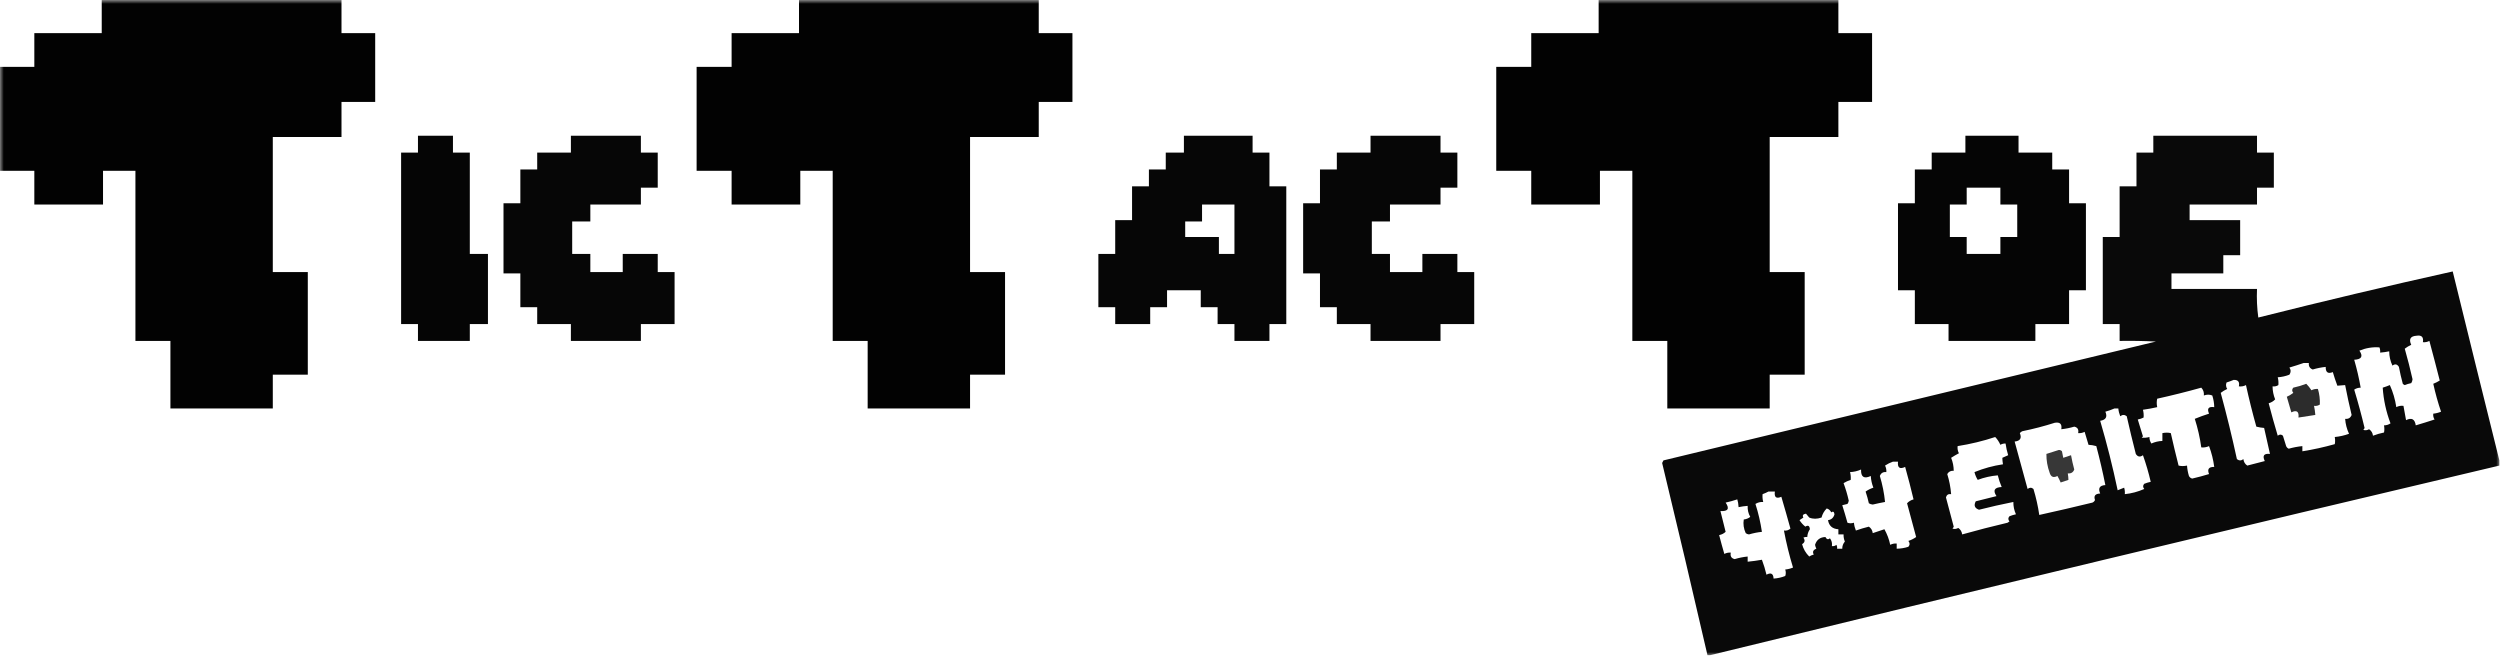 <svg xmlns="http://www.w3.org/2000/svg" xmlns:xlink="http://www.w3.org/1999/xlink" width="324px" height="85px" viewBox="0 0 324 85" version="1.1">
<defs>
<filter id="alpha" filterUnits="objectBoundingBox" x="0%" y="0%" width="100%" height="100%">
  <feColorMatrix type="matrix" in="SourceGraphic" values="0 0 0 0 1 0 0 0 0 1 0 0 0 0 1 0 0 0 1 0"/>
</filter>
<mask id="mask0">
  <g filter="url(#alpha)">
<rect x="0" y="0" width="324" height="85" style="fill:rgb(0%,0%,0%);fill-opacity:0.992;stroke:none;"/>
  </g>
</mask>
<clipPath id="clip1">
  <rect x="0" y="0" width="324" height="85"/>
</clipPath>
<g id="surface5" clip-path="url(#clip1)">
<path style=" stroke:none;fill-rule:evenodd;fill:currentColor;fill-opacity:1;" d="M 13.184 -0.086 C 23.543 -0.086 33.902 -0.086 44.258 -0.086 C 44.258 1.375 44.258 2.832 44.258 4.293 C 45.715 4.293 47.168 4.293 48.625 4.293 C 48.625 7.266 48.625 10.238 48.625 13.211 C 47.168 13.211 45.715 13.211 44.258 13.211 C 44.258 14.727 44.258 16.242 44.258 17.758 C 41.289 17.758 38.324 17.758 35.355 17.758 C 35.355 23.594 35.355 29.426 35.355 35.262 C 36.867 35.262 38.379 35.262 39.891 35.262 C 39.891 39.695 39.891 44.129 39.891 48.559 C 38.379 48.559 36.867 48.559 35.355 48.559 C 35.355 50.02 35.355 51.477 35.355 52.938 C 30.934 52.938 26.512 52.938 22.086 52.938 C 22.086 50.02 22.086 47.102 22.086 44.184 C 20.574 44.184 19.062 44.184 17.551 44.184 C 17.551 36.832 17.551 29.484 17.551 22.133 C 16.152 22.133 14.754 22.133 13.352 22.133 C 13.352 23.594 13.352 25.051 13.352 26.512 C 10.387 26.512 7.418 26.512 4.449 26.512 C 4.449 25.051 4.449 23.594 4.449 22.133 C 2.938 22.133 1.426 22.133 -0.082 22.133 C -0.082 17.645 -0.082 13.156 -0.082 8.668 C 1.426 8.668 2.938 8.668 4.449 8.668 C 4.449 7.211 4.449 5.75 4.449 4.293 C 7.363 4.293 10.273 4.293 13.184 4.293 C 13.184 2.832 13.184 1.375 13.184 -0.086 Z M 13.184 -0.086 "/>
</g>
<mask id="mask1">
  <g filter="url(#alpha)">
<rect x="0" y="0" width="324" height="85" style="fill:rgb(0%,0%,0%);fill-opacity:0.992;stroke:none;"/>
  </g>
</mask>
<clipPath id="clip2">
  <rect x="0" y="0" width="324" height="85"/>
</clipPath>
<g id="surface8" clip-path="url(#clip2)">
<path style=" stroke:none;fill-rule:evenodd;fill:currentColor;fill-opacity:1;" d="M 103.551 -0.086 C 113.906 -0.086 124.266 -0.086 134.621 -0.086 C 134.621 1.375 134.621 2.832 134.621 4.293 C 136.078 4.293 137.535 4.293 138.988 4.293 C 138.988 7.266 138.988 10.238 138.988 13.211 C 137.535 13.211 136.078 13.211 134.621 13.211 C 134.621 14.727 134.621 16.242 134.621 17.758 C 131.656 17.758 128.688 17.758 125.719 17.758 C 125.719 23.594 125.719 29.426 125.719 35.262 C 127.23 35.262 128.742 35.262 130.254 35.262 C 130.254 39.695 130.254 44.129 130.254 48.559 C 128.742 48.559 127.23 48.559 125.719 48.559 C 125.719 50.02 125.719 51.477 125.719 52.938 C 121.297 52.938 116.875 52.938 112.449 52.938 C 112.449 50.02 112.449 47.102 112.449 44.184 C 110.938 44.184 109.426 44.184 107.918 44.184 C 107.918 36.832 107.918 29.484 107.918 22.133 C 106.516 22.133 105.117 22.133 103.719 22.133 C 103.719 23.594 103.719 25.051 103.719 26.512 C 100.75 26.512 97.781 26.512 94.816 26.512 C 94.816 25.051 94.816 23.594 94.816 22.133 C 93.305 22.133 91.793 22.133 90.281 22.133 C 90.281 17.645 90.281 13.156 90.281 8.668 C 91.793 8.668 93.305 8.668 94.816 8.668 C 94.816 7.211 94.816 5.75 94.816 4.293 C 97.727 4.293 100.637 4.293 103.551 4.293 C 103.551 2.832 103.551 1.375 103.551 -0.086 Z M 103.551 -0.086 "/>
</g>
<mask id="mask2">
  <g filter="url(#alpha)">
<rect x="0" y="0" width="324" height="85" style="fill:rgb(0%,0%,0%);fill-opacity:0.992;stroke:none;"/>
  </g>
</mask>
<clipPath id="clip3">
  <rect x="0" y="0" width="324" height="85"/>
</clipPath>
<g id="surface11" clip-path="url(#clip3)">
<path style=" stroke:none;fill-rule:evenodd;fill:currentColor;fill-opacity:1;" d="M 207.184 -0.086 C 217.539 -0.086 227.898 -0.086 238.254 -0.086 C 238.254 1.375 238.254 2.832 238.254 4.293 C 239.711 4.293 241.164 4.293 242.621 4.293 C 242.621 7.266 242.621 10.238 242.621 13.211 C 241.164 13.211 239.711 13.211 238.254 13.211 C 238.254 14.727 238.254 16.242 238.254 17.758 C 235.289 17.758 232.32 17.758 229.352 17.758 C 229.352 23.594 229.352 29.426 229.352 35.262 C 230.863 35.262 232.375 35.262 233.887 35.262 C 233.887 39.695 233.887 44.129 233.887 48.559 C 232.375 48.559 230.863 48.559 229.352 48.559 C 229.352 50.02 229.352 51.477 229.352 52.938 C 224.93 52.938 220.508 52.938 216.082 52.938 C 216.082 50.02 216.082 47.102 216.082 44.184 C 214.574 44.184 213.062 44.184 211.551 44.184 C 211.551 36.832 211.551 29.484 211.551 22.133 C 210.148 22.133 208.75 22.133 207.352 22.133 C 207.352 23.594 207.352 25.051 207.352 26.512 C 204.383 26.512 201.414 26.512 198.449 26.512 C 198.449 25.051 198.449 23.594 198.449 22.133 C 196.938 22.133 195.426 22.133 193.914 22.133 C 193.914 17.645 193.914 13.156 193.914 8.668 C 195.426 8.668 196.938 8.668 198.449 8.668 C 198.449 7.211 198.449 5.75 198.449 4.293 C 201.359 4.293 204.27 4.293 207.184 4.293 C 207.184 2.832 207.184 1.375 207.184 -0.086 Z M 207.184 -0.086 "/>
</g>
<mask id="mask3">
  <g filter="url(#alpha)">
<rect x="0" y="0" width="324" height="85" style="fill:rgb(0%,0%,0%);fill-opacity:0.98;stroke:none;"/>
  </g>
</mask>
<clipPath id="clip4">
  <rect x="0" y="0" width="324" height="85"/>
</clipPath>
<g id="surface14" clip-path="url(#clip4)">
<path style=" stroke:none;fill-rule:evenodd;fill:currentColor;fill-opacity:1;" d="M 54.168 17.59 C 55.68 17.59 57.191 17.59 58.703 17.59 C 58.703 18.32 58.703 19.047 58.703 19.777 C 59.43 19.777 60.16 19.777 60.887 19.777 C 60.887 24.152 60.887 28.531 60.887 32.906 C 61.672 32.906 62.453 32.906 63.238 32.906 C 63.238 35.938 63.238 38.965 63.238 41.996 C 62.453 41.996 61.672 41.996 60.887 41.996 C 60.887 42.723 60.887 43.453 60.887 44.184 C 58.648 44.184 56.406 44.184 54.168 44.184 C 54.168 43.453 54.168 42.723 54.168 41.996 C 53.441 41.996 52.711 41.996 51.984 41.996 C 51.984 34.59 51.984 27.184 51.984 19.777 C 52.711 19.777 53.441 19.777 54.168 19.777 C 54.168 19.047 54.168 18.32 54.168 17.59 Z M 54.168 17.59 "/>
</g>
<mask id="mask4">
  <g filter="url(#alpha)">
<rect x="0" y="0" width="324" height="85" style="fill:rgb(0%,0%,0%);fill-opacity:0.976;stroke:none;"/>
  </g>
</mask>
<clipPath id="clip5">
  <rect x="0" y="0" width="324" height="85"/>
</clipPath>
<g id="surface17" clip-path="url(#clip5)">
<path style=" stroke:none;fill-rule:evenodd;fill:currentColor;fill-opacity:1;" d="M 73.988 17.59 C 77.012 17.59 80.035 17.59 83.059 17.59 C 83.059 18.32 83.059 19.047 83.059 19.777 C 83.785 19.777 84.512 19.777 85.242 19.777 C 85.242 21.293 85.242 22.809 85.242 24.32 C 84.512 24.32 83.785 24.32 83.059 24.32 C 83.059 25.051 83.059 25.781 83.059 26.512 C 80.875 26.512 78.691 26.512 76.508 26.512 C 76.508 27.238 76.508 27.969 76.508 28.699 C 75.723 28.699 74.938 28.699 74.156 28.699 C 74.156 30.102 74.156 31.504 74.156 32.906 C 74.938 32.906 75.723 32.906 76.508 32.906 C 76.508 33.691 76.508 34.477 76.508 35.262 C 77.906 35.262 79.305 35.262 80.707 35.262 C 80.707 34.477 80.707 33.691 80.707 32.906 C 82.219 32.906 83.73 32.906 85.242 32.906 C 85.242 33.691 85.242 34.477 85.242 35.262 C 85.969 35.262 86.695 35.262 87.426 35.262 C 87.426 37.508 87.426 39.75 87.426 41.996 C 85.969 41.996 84.512 41.996 83.059 41.996 C 83.059 42.723 83.059 43.453 83.059 44.184 C 80.035 44.184 77.012 44.184 73.988 44.184 C 73.988 43.453 73.988 42.723 73.988 41.996 C 72.531 41.996 71.078 41.996 69.621 41.996 C 69.621 41.266 69.621 40.535 69.621 39.809 C 68.895 39.809 68.164 39.809 67.438 39.809 C 67.438 38.348 67.438 36.891 67.438 35.43 C 66.711 35.43 65.98 35.43 65.254 35.43 C 65.254 32.402 65.254 29.371 65.254 26.34 C 65.98 26.34 66.711 26.34 67.438 26.34 C 67.438 24.883 67.438 23.426 67.438 21.965 C 68.164 21.965 68.895 21.965 69.621 21.965 C 69.621 21.234 69.621 20.508 69.621 19.777 C 71.078 19.777 72.531 19.777 73.988 19.777 C 73.988 19.047 73.988 18.32 73.988 17.59 Z M 73.988 17.59 "/>
</g>
<mask id="mask5">
  <g filter="url(#alpha)">
<rect x="0" y="0" width="324" height="85" style="fill:rgb(0%,0%,0%);fill-opacity:0.976;stroke:none;"/>
  </g>
</mask>
<clipPath id="clip6">
  <rect x="0" y="0" width="324" height="85"/>
</clipPath>
<g id="surface20" clip-path="url(#clip6)">
<path style=" stroke:none;fill-rule:evenodd;fill:currentColor;fill-opacity:1;" d="M 153.434 17.59 C 156.402 17.59 159.367 17.59 162.336 17.59 C 162.336 18.32 162.336 19.047 162.336 19.777 C 163.062 19.777 163.793 19.777 164.52 19.777 C 164.52 21.234 164.52 22.695 164.52 24.152 C 165.246 24.152 165.977 24.152 166.703 24.152 C 166.703 30.102 166.703 36.047 166.703 41.996 C 165.977 41.996 165.246 41.996 164.52 41.996 C 164.52 42.723 164.52 43.453 164.52 44.184 C 163.008 44.184 161.496 44.184 159.984 44.184 C 159.984 43.453 159.984 42.723 159.984 41.996 C 159.258 41.996 158.527 41.996 157.801 41.996 C 157.801 41.266 157.801 40.535 157.801 39.809 C 157.074 39.809 156.344 39.809 155.617 39.809 C 155.617 39.078 155.617 38.348 155.617 37.617 C 154.16 37.617 152.707 37.617 151.25 37.617 C 151.25 38.348 151.25 39.078 151.25 39.809 C 150.523 39.809 149.793 39.809 149.066 39.809 C 149.066 40.535 149.066 41.266 149.066 41.996 C 147.555 41.996 146.043 41.996 144.531 41.996 C 144.531 41.266 144.531 40.535 144.531 39.809 C 143.805 39.809 143.074 39.809 142.348 39.809 C 142.348 37.508 142.348 35.207 142.348 32.906 C 143.074 32.906 143.805 32.906 144.531 32.906 C 144.531 31.445 144.531 29.988 144.531 28.531 C 145.258 28.531 145.988 28.531 146.715 28.531 C 146.715 27.07 146.715 25.613 146.715 24.152 C 147.441 24.152 148.172 24.152 148.898 24.152 C 148.898 23.426 148.898 22.695 148.898 21.965 C 149.625 21.965 150.355 21.965 151.082 21.965 C 151.082 21.234 151.082 20.508 151.082 19.777 C 151.867 19.777 152.648 19.777 153.434 19.777 C 153.434 19.047 153.434 18.32 153.434 17.59 Z M 155.785 26.512 C 157.184 26.512 158.586 26.512 159.984 26.512 C 159.984 28.641 159.984 30.773 159.984 32.906 C 159.312 32.906 158.641 32.906 157.969 32.906 C 157.969 32.176 157.969 31.445 157.969 30.719 C 156.512 30.719 155.059 30.719 153.602 30.719 C 153.602 30.043 153.602 29.371 153.602 28.699 C 154.328 28.699 155.059 28.699 155.785 28.699 C 155.785 27.969 155.785 27.238 155.785 26.512 Z M 155.785 26.512 "/>
</g>
<mask id="mask6">
  <g filter="url(#alpha)">
<rect x="0" y="0" width="324" height="85" style="fill:rgb(0%,0%,0%);fill-opacity:0.976;stroke:none;"/>
  </g>
</mask>
<clipPath id="clip7">
  <rect x="0" y="0" width="324" height="85"/>
</clipPath>
<g id="surface23" clip-path="url(#clip7)">
<path style=" stroke:none;fill-rule:evenodd;fill:currentColor;fill-opacity:1;" d="M 177.621 17.59 C 180.645 17.59 183.668 17.59 186.691 17.59 C 186.691 18.32 186.691 19.047 186.691 19.777 C 187.418 19.777 188.148 19.777 188.875 19.777 C 188.875 21.293 188.875 22.809 188.875 24.32 C 188.148 24.32 187.418 24.32 186.691 24.32 C 186.691 25.051 186.691 25.781 186.691 26.512 C 184.508 26.512 182.324 26.512 180.141 26.512 C 180.141 27.238 180.141 27.969 180.141 28.699 C 179.355 28.699 178.574 28.699 177.789 28.699 C 177.789 30.102 177.789 31.504 177.789 32.906 C 178.574 32.906 179.355 32.906 180.141 32.906 C 180.141 33.691 180.141 34.477 180.141 35.262 C 181.539 35.262 182.941 35.262 184.34 35.262 C 184.34 34.477 184.34 33.691 184.34 32.906 C 185.852 32.906 187.363 32.906 188.875 32.906 C 188.875 33.691 188.875 34.477 188.875 35.262 C 189.602 35.262 190.332 35.262 191.059 35.262 C 191.059 37.508 191.059 39.75 191.059 41.996 C 189.602 41.996 188.148 41.996 186.691 41.996 C 186.691 42.723 186.691 43.453 186.691 44.184 C 183.668 44.184 180.645 44.184 177.621 44.184 C 177.621 43.453 177.621 42.723 177.621 41.996 C 176.164 41.996 174.711 41.996 173.254 41.996 C 173.254 41.266 173.254 40.535 173.254 39.809 C 172.527 39.809 171.797 39.809 171.07 39.809 C 171.07 38.348 171.07 36.891 171.07 35.43 C 170.344 35.43 169.613 35.43 168.887 35.43 C 168.887 32.402 168.887 29.371 168.887 26.34 C 169.613 26.34 170.344 26.34 171.07 26.34 C 171.07 24.883 171.07 23.426 171.07 21.965 C 171.797 21.965 172.527 21.965 173.254 21.965 C 173.254 21.234 173.254 20.508 173.254 19.777 C 174.711 19.777 176.164 19.777 177.621 19.777 C 177.621 19.047 177.621 18.32 177.621 17.59 Z M 177.621 17.59 "/>
</g>
<mask id="mask7">
  <g filter="url(#alpha)">
<rect x="0" y="0" width="324" height="85" style="fill:rgb(0%,0%,0%);fill-opacity:0.98;stroke:none;"/>
  </g>
</mask>
<clipPath id="clip8">
  <rect x="0" y="0" width="324" height="85"/>
</clipPath>
<g id="surface26" clip-path="url(#clip8)">
<path style=" stroke:none;fill-rule:evenodd;fill:currentColor;fill-opacity:1;" d="M 254.715 17.59 C 257.012 17.59 259.305 17.59 261.602 17.59 C 261.602 18.32 261.602 19.047 261.602 19.777 C 263.059 19.777 264.512 19.777 265.969 19.777 C 265.969 20.508 265.969 21.234 265.969 21.965 C 266.695 21.965 267.426 21.965 268.152 21.965 C 268.152 23.426 268.152 24.883 268.152 26.34 C 268.879 26.34 269.609 26.34 270.336 26.34 C 270.336 30.102 270.336 33.859 270.336 37.617 C 269.609 37.617 268.879 37.617 268.152 37.617 C 268.152 39.078 268.152 40.535 268.152 41.996 C 266.695 41.996 265.242 41.996 263.785 41.996 C 263.785 42.723 263.785 43.453 263.785 44.184 C 260.035 44.184 256.281 44.184 252.531 44.184 C 252.531 43.453 252.531 42.723 252.531 41.996 C 251.074 41.996 249.621 41.996 248.164 41.996 C 248.164 40.535 248.164 39.078 248.164 37.617 C 247.438 37.617 246.707 37.617 245.98 37.617 C 245.98 33.859 245.98 30.102 245.98 26.34 C 246.707 26.34 247.438 26.34 248.164 26.34 C 248.164 24.883 248.164 23.426 248.164 21.965 C 248.891 21.965 249.621 21.965 250.348 21.965 C 250.348 21.234 250.348 20.508 250.348 19.777 C 251.805 19.777 253.258 19.777 254.715 19.777 C 254.715 19.047 254.715 18.32 254.715 17.59 Z M 254.883 24.32 C 256.34 24.32 257.793 24.32 259.25 24.32 C 259.25 25.051 259.25 25.781 259.25 26.512 C 259.977 26.512 260.707 26.512 261.434 26.512 C 261.434 27.914 261.434 29.316 261.434 30.719 C 260.707 30.719 259.977 30.719 259.25 30.719 C 259.25 31.445 259.25 32.176 259.25 32.906 C 257.793 32.906 256.34 32.906 254.883 32.906 C 254.883 32.176 254.883 31.445 254.883 30.719 C 254.156 30.719 253.426 30.719 252.699 30.719 C 252.699 29.316 252.699 27.914 252.699 26.512 C 253.426 26.512 254.156 26.512 254.883 26.512 C 254.883 25.781 254.883 25.051 254.883 24.32 Z M 254.883 24.32 "/>
</g>
<mask id="mask8">
  <g filter="url(#alpha)">
<rect x="0" y="0" width="324" height="85" style="fill:rgb(0%,0%,0%);fill-opacity:0.961;stroke:none;"/>
  </g>
</mask>
<clipPath id="clip9">
  <rect x="0" y="0" width="324" height="85"/>
</clipPath>
<g id="surface29" clip-path="url(#clip9)">
<path style=" stroke:none;fill-rule:evenodd;fill:currentColor;fill-opacity:1;" d="M 323.918 59.668 C 323.918 59.895 323.918 60.117 323.918 60.34 C 289.77 68.406 255.676 76.598 221.625 84.914 C 221.516 84.914 221.402 84.914 221.289 84.914 C 219.375 76.605 217.414 68.301 215.414 60.004 C 215.469 59.895 215.523 59.781 215.582 59.668 C 236.855 54.535 258.129 49.402 279.406 44.266 C 277.84 44.184 276.273 44.156 274.703 44.184 C 274.703 43.453 274.703 42.723 274.703 41.996 C 273.977 41.996 273.246 41.996 272.52 41.996 C 272.52 38.234 272.52 34.477 272.52 30.719 C 273.246 30.719 273.977 30.719 274.703 30.719 C 274.703 28.531 274.703 26.34 274.703 24.152 C 275.43 24.152 276.16 24.152 276.887 24.152 C 276.887 22.695 276.887 21.234 276.887 19.777 C 277.613 19.777 278.344 19.777 279.07 19.777 C 279.07 19.047 279.07 18.32 279.07 17.59 C 283.551 17.59 288.027 17.59 292.508 17.59 C 292.508 18.32 292.508 19.047 292.508 19.777 C 293.234 19.777 293.965 19.777 294.691 19.777 C 294.691 21.293 294.691 22.809 294.691 24.32 C 293.965 24.32 293.234 24.32 292.508 24.32 C 292.508 25.051 292.508 25.781 292.508 26.512 C 289.598 26.512 286.684 26.512 283.773 26.512 C 283.773 27.184 283.773 27.855 283.773 28.531 C 285.957 28.531 288.141 28.531 290.324 28.531 C 290.324 30.043 290.324 31.559 290.324 33.074 C 289.598 33.074 288.867 33.074 288.141 33.074 C 288.141 33.859 288.141 34.645 288.141 35.43 C 285.902 35.43 283.66 35.43 281.422 35.43 C 281.422 36.105 281.422 36.777 281.422 37.449 C 285.117 37.449 288.812 37.449 292.508 37.449 C 292.453 38.691 292.508 39.926 292.676 41.152 C 301.055 39.043 309.453 37.051 317.871 35.18 C 319.875 43.359 321.891 51.523 323.918 59.668 Z M 313.168 43.512 C 313.84 43.398 314.117 43.68 314.008 44.352 C 314.301 44.375 314.582 44.32 314.848 44.184 C 315.309 45.895 315.758 47.605 316.191 49.316 C 315.926 49.48 315.648 49.621 315.352 49.738 C 315.621 50.965 315.957 52.172 316.359 53.355 C 316.031 53.492 315.695 53.578 315.352 53.609 C 315.316 53.887 315.371 54.137 315.52 54.367 C 314.707 54.633 313.895 54.887 313.082 55.125 C 312.965 54.316 312.547 54.09 311.824 54.449 C 311.711 53.832 311.598 53.215 311.488 52.598 C 311.156 52.559 310.848 52.613 310.562 52.766 C 310.41 51.766 310.133 50.812 309.723 49.906 C 309.426 50.031 309.113 50.145 308.801 50.242 C 308.902 51.812 309.238 53.355 309.809 54.871 C 309.551 55.043 309.27 55.125 308.969 55.125 C 309.027 55.469 309.027 55.777 308.969 56.051 C 308.477 56.152 308 56.293 307.539 56.469 C 307.496 56.109 307.328 55.828 307.035 55.629 C 306.789 55.77 306.535 55.797 306.281 55.711 C 306.355 55.645 306.414 55.559 306.449 55.461 C 306.051 53.789 305.602 52.133 305.105 50.496 C 305.359 50.324 305.641 50.242 305.945 50.242 C 305.73 49.02 305.449 47.812 305.105 46.625 C 306.066 46.574 306.289 46.184 305.777 45.445 C 306.633 45.094 307.504 44.953 308.379 45.023 C 308.461 45.242 308.492 45.469 308.465 45.699 C 308.859 45.668 309.25 45.613 309.641 45.531 C 309.645 46.176 309.785 46.793 310.059 47.383 C 310.398 47.129 310.68 47.188 310.898 47.551 C 311.039 48.285 311.207 49.016 311.402 49.738 C 311.473 49.816 311.555 49.871 311.656 49.906 C 311.926 49.797 312.207 49.711 312.496 49.652 C 312.594 49.504 312.648 49.336 312.664 49.148 C 312.363 47.82 312.031 46.5 311.656 45.191 C 311.914 44.992 312.195 44.824 312.496 44.688 C 312.16 43.957 312.387 43.566 313.168 43.512 Z M 298.555 47.043 C 298.777 47.043 299.004 47.043 299.227 47.043 C 299.18 47.461 299.348 47.742 299.73 47.887 C 300.281 47.719 300.84 47.609 301.41 47.551 C 301.398 48.258 301.703 48.48 302.332 48.223 C 302.508 48.82 302.703 49.41 302.922 49.988 C 303.242 49.969 303.578 49.938 303.93 49.906 C 304.18 51.199 304.461 52.488 304.77 53.777 C 304.625 54.16 304.344 54.328 303.93 54.281 C 303.98 54.961 304.148 55.605 304.434 56.219 C 303.832 56.438 303.215 56.578 302.586 56.637 C 302.645 56.98 302.645 57.289 302.586 57.562 C 301.199 57.953 299.801 58.262 298.387 58.488 C 298.387 58.266 298.387 58.043 298.387 57.816 C 297.789 57.875 297.203 57.988 296.621 58.152 C 296.461 58.086 296.352 57.973 296.285 57.816 C 296.148 57.367 296.004 56.918 295.867 56.469 C 295.652 56.277 295.43 56.277 295.195 56.469 C 294.777 55.078 294.387 53.676 294.02 52.262 C 294.355 52.168 294.637 52 294.859 51.758 C 294.641 51.219 294.527 50.656 294.523 50.074 C 294.797 50.109 295.051 50.055 295.277 49.906 C 295.309 49.57 295.281 49.234 295.195 48.895 C 295.715 48.863 296.219 48.75 296.707 48.559 C 296.918 48.246 296.918 47.938 296.707 47.633 C 297.344 47.445 297.961 47.25 298.555 47.043 Z M 289.484 49.234 C 290.055 49.215 290.281 49.492 290.156 50.074 C 290.488 50.113 290.793 50.059 291.078 49.906 C 291.473 51.715 291.922 53.512 292.422 55.293 C 292.766 55.379 293.102 55.438 293.43 55.461 C 293.684 56.586 293.934 57.707 294.188 58.828 C 293.402 58.746 293.18 59.055 293.516 59.754 C 292.754 59.938 292 60.133 291.246 60.34 C 290.953 60.145 290.785 59.863 290.742 59.5 C 290.465 59.723 290.184 59.723 289.902 59.5 C 289.277 56.617 288.578 53.758 287.805 50.914 C 288.062 50.715 288.344 50.547 288.645 50.41 C 288.48 50.141 288.449 49.863 288.559 49.57 C 288.887 49.469 289.195 49.355 289.484 49.234 Z M 285.285 50.242 C 285.547 50.512 285.66 50.848 285.621 51.254 C 286 51.113 286.363 51.113 286.711 51.254 C 286.871 51.746 286.957 52.25 286.965 52.766 C 286.227 52.664 286 52.945 286.293 53.609 C 285.664 53.809 285.051 54.031 284.445 54.281 C 284.832 55.492 285.113 56.727 285.285 57.984 C 285.637 58.016 285.973 57.961 286.293 57.816 C 286.621 58.688 286.844 59.586 286.965 60.512 C 286.258 60.496 286.035 60.805 286.293 61.438 C 285.57 61.656 284.844 61.855 284.109 62.023 C 283.914 61.973 283.777 61.859 283.688 61.688 C 283.551 61.246 283.469 60.797 283.438 60.34 C 283.051 60.422 282.688 60.422 282.344 60.34 C 281.988 58.945 281.652 57.543 281.336 56.133 C 280.996 56.051 280.633 56.051 280.246 56.133 C 280.246 56.469 280.246 56.809 280.246 57.145 C 279.746 57.164 279.27 57.277 278.816 57.48 C 278.648 57.223 278.562 56.941 278.566 56.637 C 278.227 56.727 277.891 56.754 277.559 56.723 C 277.613 56.668 277.672 56.609 277.727 56.555 C 277.504 55.824 277.277 55.094 277.055 54.367 C 277.324 54.32 277.574 54.234 277.809 54.113 C 277.84 53.777 277.812 53.441 277.727 53.105 C 278.348 53.02 278.961 52.906 279.574 52.766 C 279.492 52.379 279.492 52.016 279.574 51.672 C 281.512 51.242 283.414 50.766 285.285 50.242 Z M 274.031 52.938 C 274.199 52.938 274.367 52.938 274.535 52.938 C 274.566 53.281 274.652 53.621 274.785 53.945 C 275.066 53.723 275.348 53.723 275.625 53.945 C 275.992 55.578 276.383 57.207 276.801 58.828 C 277.043 59.211 277.352 59.27 277.727 58.996 C 278.129 60.129 278.465 61.277 278.734 62.445 C 278.445 62.504 278.168 62.59 277.895 62.699 C 277.703 62.914 277.703 63.137 277.895 63.371 C 277.09 63.727 276.25 63.953 275.375 64.043 C 275.402 63.758 275.375 63.477 275.289 63.203 C 275.012 63.316 274.73 63.426 274.449 63.539 C 273.812 60.5 273.055 57.5 272.184 54.535 C 272.922 54.422 273.145 54.031 272.855 53.355 C 273.273 53.238 273.668 53.098 274.031 52.938 Z M 266.305 54.789 C 266.977 54.676 267.258 54.957 267.145 55.629 C 267.715 55.57 268.273 55.457 268.824 55.293 C 269.258 55.387 269.426 55.668 269.328 56.133 C 269.625 56.156 269.902 56.102 270.168 55.965 C 270.336 56.527 270.504 57.086 270.672 57.648 C 270.996 57.66 271.332 57.715 271.68 57.816 C 272.125 59.488 272.516 61.172 272.855 62.867 C 272.109 62.91 271.887 63.273 272.184 63.961 C 271.547 63.984 271.32 64.266 271.512 64.801 C 271.441 64.961 271.332 65.074 271.176 65.137 C 268.883 65.699 266.59 66.23 264.289 66.738 C 264.125 65.598 263.871 64.477 263.535 63.371 C 263.289 63.16 263.035 63.16 262.777 63.371 C 262.227 61.316 261.668 59.27 261.098 57.227 C 261.82 57.148 262.047 56.785 261.77 56.133 C 261.859 56.016 261.969 55.934 262.105 55.883 C 263.547 55.59 264.945 55.223 266.305 54.789 Z M 258.578 56.637 C 258.852 56.918 259.074 57.254 259.25 57.648 C 259.457 57.523 259.684 57.469 259.922 57.48 C 259.992 57.992 260.105 58.5 260.258 58.996 C 260.008 59.121 259.758 59.23 259.504 59.332 C 259.504 59.602 259.535 59.883 259.586 60.172 C 258.305 60.363 257.074 60.699 255.891 61.184 C 255.98 61.547 256.121 61.883 256.312 62.191 C 257.16 61.875 258.027 61.68 258.914 61.605 C 259.039 62.121 259.207 62.625 259.418 63.117 C 258.473 63.164 258.25 63.555 258.746 64.297 C 257.852 64.52 256.953 64.746 256.059 64.969 C 255.777 65.504 255.918 65.867 256.48 66.062 C 257.957 65.688 259.441 65.352 260.93 65.055 C 260.926 65.617 261.035 66.148 261.266 66.652 C 260.977 66.711 260.699 66.797 260.426 66.906 C 260.234 67.121 260.234 67.344 260.426 67.578 C 260.344 67.637 260.258 67.691 260.176 67.746 C 258.199 68.211 256.238 68.715 254.297 69.262 C 254.25 68.898 254.082 68.621 253.793 68.422 C 253.543 68.559 253.293 68.59 253.035 68.504 C 253.113 68.434 253.168 68.352 253.203 68.254 C 252.855 66.996 252.52 65.73 252.195 64.465 C 252.285 64.125 252.512 63.984 252.867 64.043 C 252.797 63.156 252.629 62.289 252.363 61.438 C 252.551 61.121 252.832 60.98 253.203 61.016 C 253.199 60.434 253.086 59.871 252.867 59.332 C 253.195 59.121 253.531 58.922 253.875 58.742 C 253.723 58.457 253.668 58.148 253.707 57.816 C 255.379 57.551 257.004 57.16 258.578 56.637 Z M 245.309 59.836 C 245.531 59.836 245.758 59.836 245.98 59.836 C 245.898 60.621 246.207 60.844 246.906 60.512 C 247.297 61.906 247.66 63.309 247.996 64.719 C 247.66 64.812 247.379 64.98 247.156 65.223 C 247.547 66.68 247.941 68.141 248.332 69.598 C 248.027 69.816 247.691 69.984 247.324 70.105 C 247.535 70.363 247.535 70.617 247.324 70.863 C 246.832 71.023 246.328 71.105 245.812 71.113 C 245.812 70.891 245.812 70.664 245.812 70.441 C 245.52 70.418 245.238 70.473 244.973 70.609 C 244.824 69.891 244.57 69.219 244.219 68.59 C 243.715 68.758 243.211 68.926 242.707 69.094 C 242.664 68.73 242.496 68.453 242.203 68.254 C 241.629 68.395 241.07 68.562 240.523 68.758 C 240.387 68.43 240.301 68.094 240.27 67.746 C 239.965 67.84 239.684 67.84 239.43 67.746 C 239.219 66.98 238.996 66.227 238.758 65.477 C 238.98 65.418 239.207 65.363 239.43 65.309 C 239.523 65.184 239.582 65.043 239.598 64.887 C 239.426 64.109 239.199 63.352 238.926 62.613 C 239.215 62.438 239.523 62.297 239.852 62.191 C 239.883 61.859 239.852 61.523 239.766 61.184 C 240.266 61.164 240.742 61.051 241.195 60.848 C 241.156 61.816 241.578 62.098 242.453 61.688 C 242.484 62.211 242.598 62.715 242.789 63.203 C 242.426 63.32 242.09 63.488 241.781 63.707 C 241.949 64.203 242.09 64.711 242.203 65.223 C 242.352 65.32 242.52 65.375 242.707 65.391 C 243.238 65.266 243.77 65.152 244.301 65.055 C 244.188 63.914 243.961 62.789 243.629 61.688 C 243.773 61.305 244.055 61.137 244.469 61.184 C 244.492 60.887 244.438 60.605 244.301 60.34 C 244.629 60.121 244.965 59.953 245.309 59.836 Z M 229.184 63.707 C 229.465 63.707 229.746 63.707 230.023 63.707 C 229.922 64.449 230.203 64.672 230.863 64.383 C 231.27 65.758 231.66 67.133 232.039 68.504 C 231.805 68.719 231.523 68.801 231.199 68.758 C 231.5 70.379 231.895 71.98 232.375 73.555 C 232.051 73.691 231.715 73.777 231.367 73.809 C 231.461 74.113 231.461 74.395 231.367 74.648 C 230.883 74.84 230.379 74.953 229.855 74.984 C 229.824 74.336 229.516 74.168 228.934 74.48 C 228.777 73.816 228.582 73.172 228.344 72.543 C 227.746 72.652 227.133 72.734 226.496 72.797 C 226.496 72.574 226.496 72.348 226.496 72.125 C 225.93 72.184 225.367 72.293 224.816 72.461 C 224.383 72.363 224.215 72.082 224.312 71.617 C 224.02 71.594 223.738 71.652 223.473 71.789 C 223.234 70.973 223.012 70.16 222.801 69.348 C 223.125 69.285 223.406 69.145 223.641 68.926 C 223.418 68.027 223.195 67.129 222.969 66.234 C 223.957 66.289 224.18 65.922 223.641 65.137 C 224.156 65.023 224.66 64.883 225.152 64.719 C 225.242 64.984 225.297 65.32 225.32 65.727 C 225.711 65.645 226.102 65.59 226.496 65.559 C 226.473 66.07 226.582 66.551 226.832 66.988 C 226.59 67.18 226.309 67.289 225.992 67.328 C 225.895 67.918 225.977 68.508 226.246 69.094 C 226.367 69.188 226.508 69.246 226.664 69.262 C 227.215 69.098 227.777 68.984 228.344 68.926 C 228.16 67.695 227.883 66.488 227.504 65.309 C 227.816 65.117 228.152 65.031 228.512 65.055 C 228.426 64.715 228.398 64.379 228.43 64.043 C 228.703 63.945 228.953 63.832 229.184 63.707 Z M 236.742 65.895 C 237.008 65.969 237.203 66.137 237.332 66.402 C 237.562 66.23 237.699 66.312 237.75 66.652 C 237.629 67.098 237.352 67.352 236.91 67.41 C 237.035 68.152 237.484 68.543 238.254 68.59 C 238.254 68.812 238.254 69.039 238.254 69.262 C 238.477 69.262 238.703 69.262 238.926 69.262 C 238.914 69.582 238.973 69.891 239.094 70.188 C 238.863 70.457 238.75 70.766 238.758 71.113 C 238.535 71.113 238.309 71.113 238.086 71.113 C 238.113 70.938 238.082 70.77 238.004 70.609 C 237.832 70.75 237.637 70.805 237.414 70.777 C 237.469 70.398 237.387 70.062 237.164 69.766 C 236.926 69.965 236.73 69.906 236.574 69.598 C 235.887 69.617 235.438 69.953 235.23 70.609 C 235.262 70.785 235.316 70.953 235.398 71.113 C 234.984 71.27 234.871 71.52 235.062 71.871 C 234.852 71.922 234.656 72.008 234.477 72.125 C 234.023 71.68 233.715 71.148 233.551 70.523 C 233.914 70.305 233.969 70.023 233.719 69.684 C 233.879 69.602 234.047 69.574 234.223 69.598 C 234.238 69.234 234.352 68.898 234.559 68.59 C 234.523 68.137 234.328 68.023 233.973 68.254 C 233.672 68.016 233.418 67.734 233.215 67.41 C 233.383 67.297 233.551 67.188 233.719 67.074 C 233.555 66.801 233.668 66.633 234.055 66.57 C 234.195 66.738 234.336 66.906 234.477 67.074 C 234.953 67.277 235.484 67.277 236.07 67.074 C 236.188 66.617 236.414 66.223 236.742 65.895 Z M 236.742 65.895 "/>
</g>
<mask id="mask9">
  <g filter="url(#alpha)">
<rect x="0" y="0" width="324" height="85" style="fill:rgb(0%,0%,0%);fill-opacity:0.827;stroke:none;"/>
  </g>
</mask>
<clipPath id="clip10">
  <rect x="0" y="0" width="324" height="85"/>
</clipPath>
<g id="surface32" clip-path="url(#clip10)">
<path style=" stroke:none;fill-rule:evenodd;fill:currentColor;fill-opacity:1;" d="M 298.891 49.738 C 299.137 49.984 299.363 50.266 299.562 50.578 C 299.824 50.441 300.105 50.387 300.402 50.41 C 300.598 51.074 300.68 51.75 300.652 52.43 C 300.426 52.578 300.172 52.637 299.898 52.598 C 299.98 52.988 300.035 53.379 300.066 53.777 C 299.34 53.891 298.609 54 297.883 54.113 C 297.965 53.328 297.656 53.105 296.957 53.441 C 296.762 52.766 296.566 52.094 296.371 51.422 C 296.672 51.285 296.949 51.113 297.211 50.914 C 297.02 50.684 297.02 50.457 297.211 50.242 C 297.801 50.113 298.359 49.945 298.891 49.738 Z M 298.891 49.738 "/>
</g>
<mask id="mask10">
  <g filter="url(#alpha)">
<rect x="0" y="0" width="324" height="85" style="fill:rgb(0%,0%,0%);fill-opacity:0.784;stroke:none;"/>
  </g>
</mask>
<clipPath id="clip11">
  <rect x="0" y="0" width="324" height="85"/>
</clipPath>
<g id="surface35" clip-path="url(#clip11)">
<path style=" stroke:none;fill-rule:evenodd;fill:currentColor;fill-opacity:1;" d="M 266.809 58.32 C 266.977 58.309 267.117 58.363 267.23 58.488 C 267.285 58.77 267.34 59.051 267.398 59.332 C 267.734 59.219 268.07 59.105 268.406 58.996 C 268.52 59.617 268.656 60.234 268.824 60.848 C 268.68 61.227 268.398 61.395 267.984 61.352 C 268.035 61.641 268.066 61.922 268.07 62.191 C 267.734 62.305 267.398 62.418 267.062 62.531 C 266.938 62.238 266.797 61.961 266.641 61.688 C 266.133 61.957 265.797 61.816 265.633 61.266 C 265.344 60.473 265.203 59.66 265.215 58.828 C 265.758 58.645 266.289 58.477 266.809 58.32 Z M 266.809 58.32 "/>
</g>
</defs>
<g id="surface1">
<use xlink:href="#surface5" mask="url(#mask0)"/>
<use xlink:href="#surface8" mask="url(#mask1)"/>
<use xlink:href="#surface11" mask="url(#mask2)"/>
<use xlink:href="#surface14" mask="url(#mask3)"/>
<use xlink:href="#surface17" mask="url(#mask4)"/>
<use xlink:href="#surface20" mask="url(#mask5)"/>
<use xlink:href="#surface23" mask="url(#mask6)"/>
<use xlink:href="#surface26" mask="url(#mask7)"/>
<use xlink:href="#surface29" mask="url(#mask8)"/>
<use xlink:href="#surface32" mask="url(#mask9)"/>
<use xlink:href="#surface35" mask="url(#mask10)"/>
</g>
</svg>
